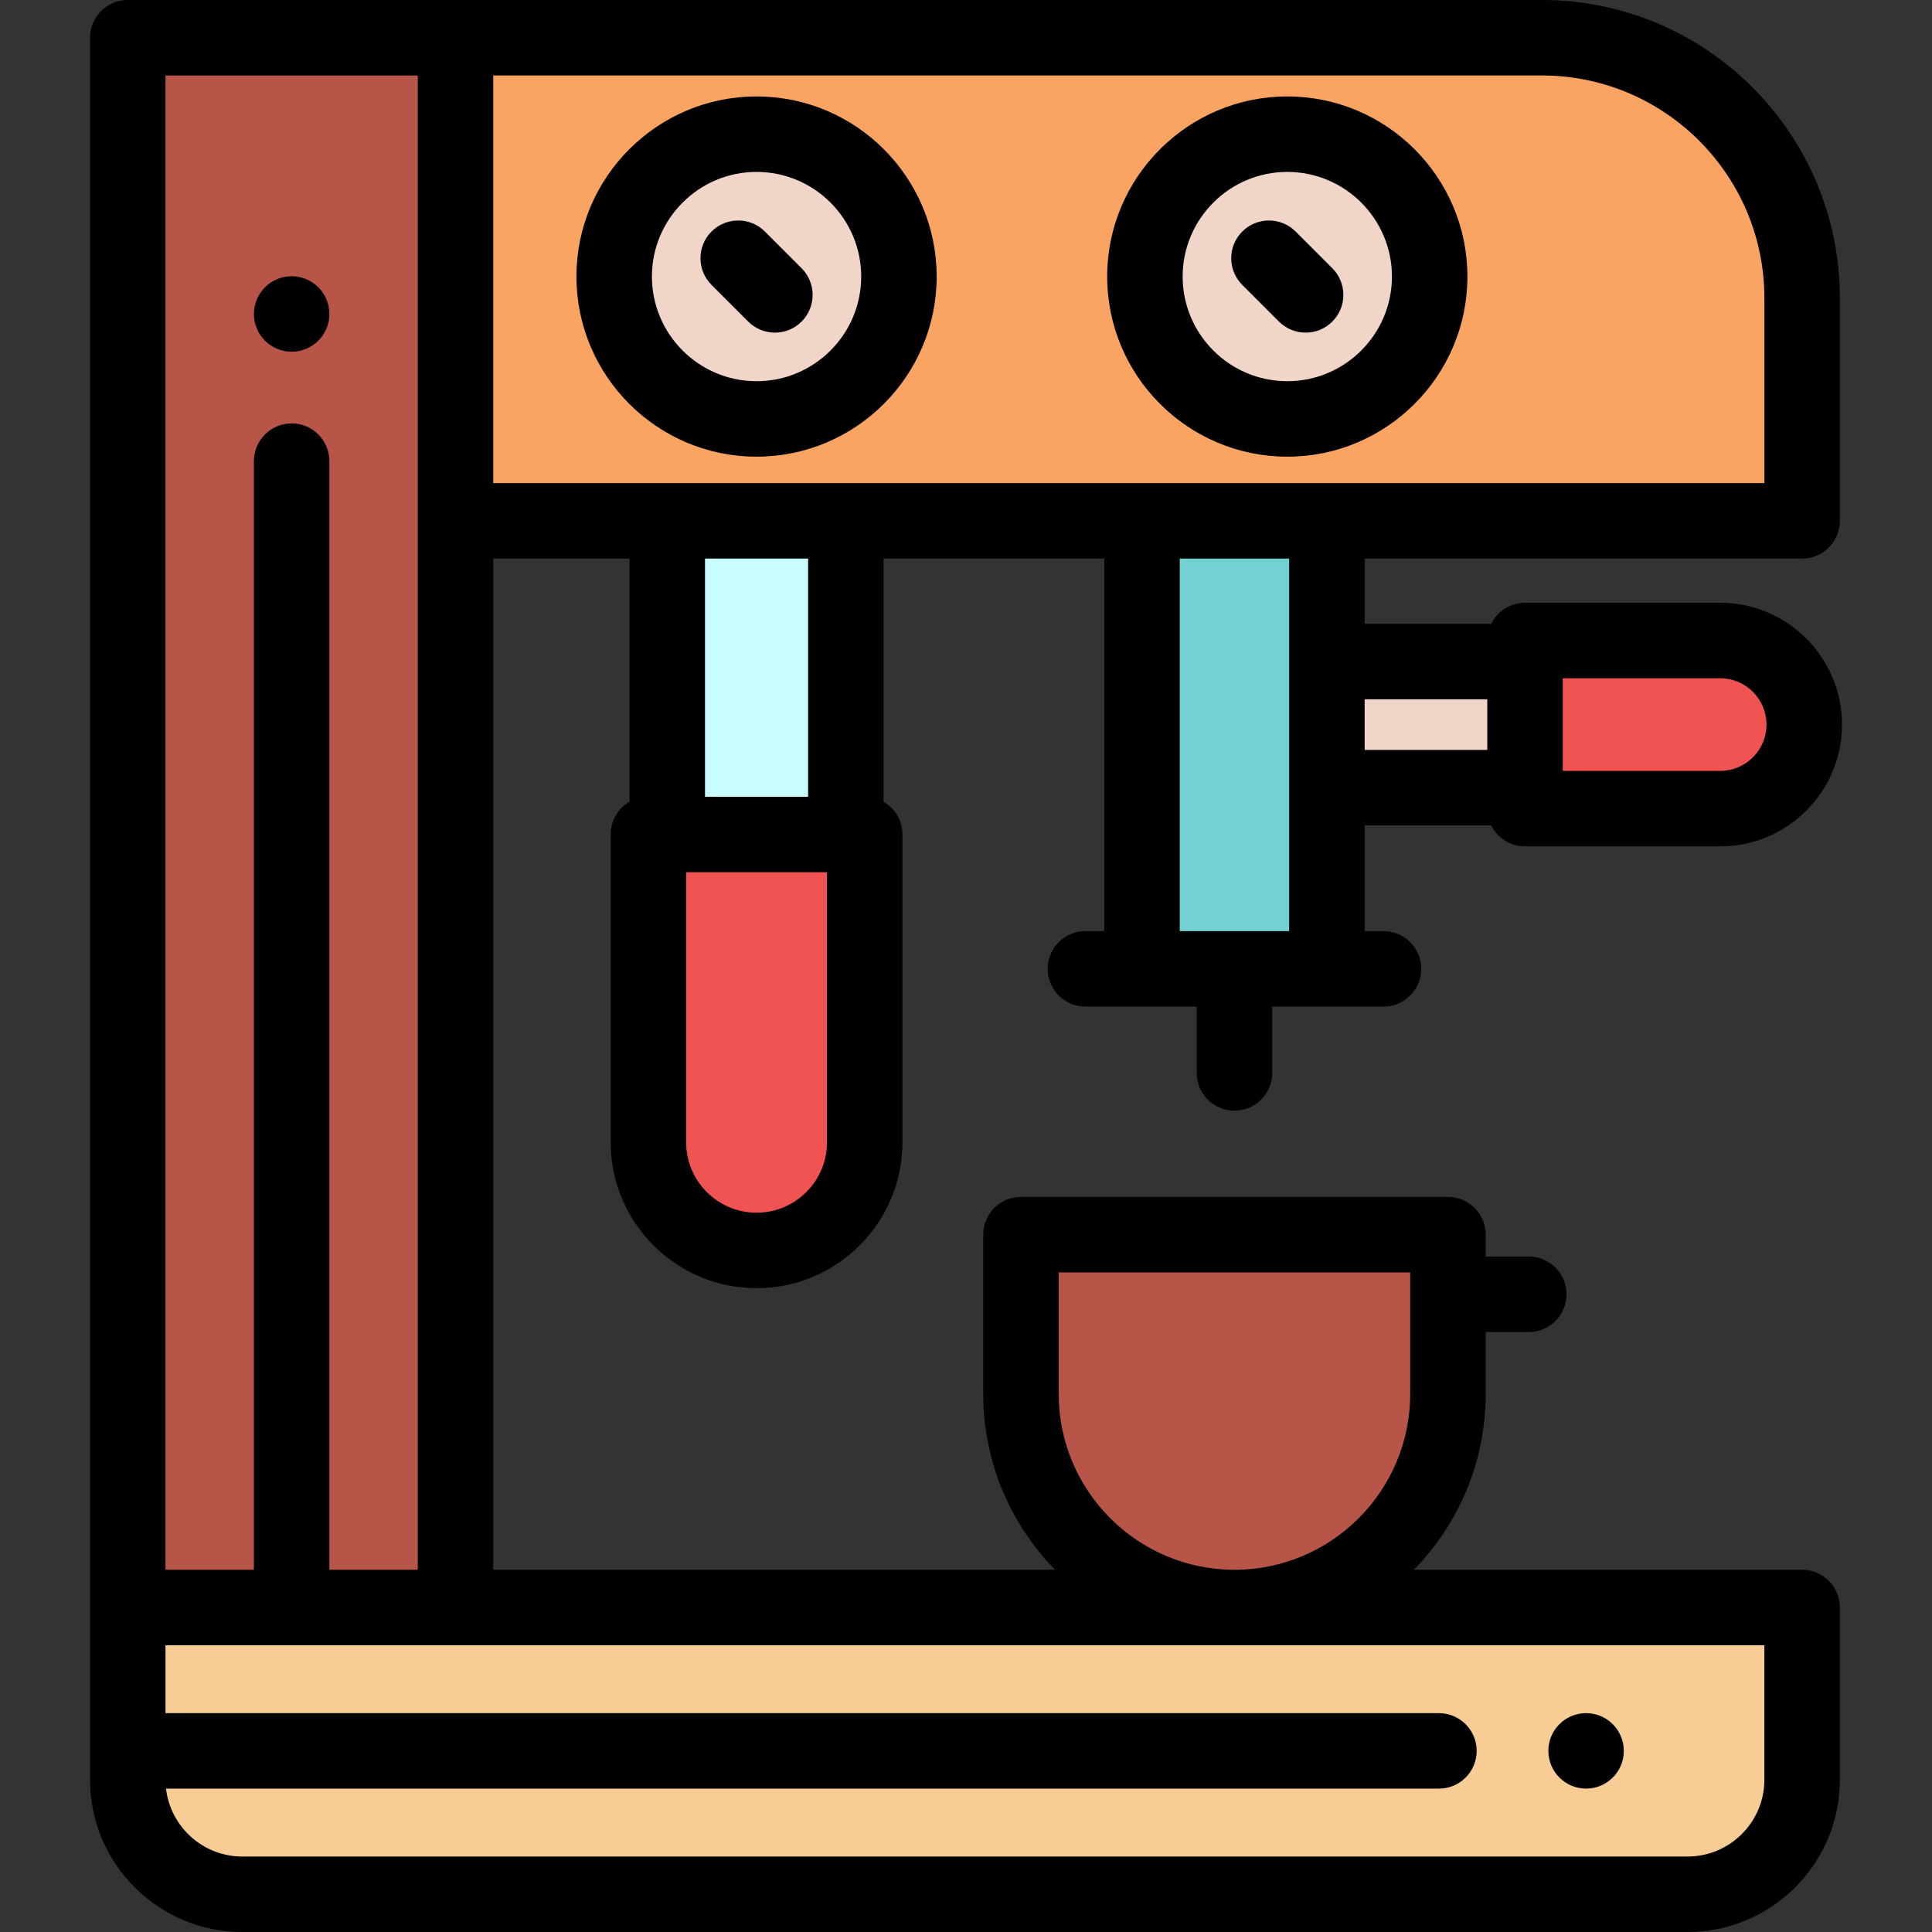 <?xml version="1.0" encoding="iso-8859-1"?>
<!-- Generator: Adobe Illustrator 19.0.0, SVG Export Plug-In . SVG Version: 6.00 Build 0)  -->
<svg version="1.1" id="Capa_1" xmlns="http://www.w3.org/2000/svg"  x="0px" y="0px"
	 viewBox="0 0 512 512" style="enable-background:new 0 0 512 512;" xml:space="preserve">
<rect x="0" y="0" width="512" height="512" fill="#333333" stroke="none"/>
<rect x="176.83" y="138.03" style="fill:#C8FEFF;" width="47.33" height="83.11"/>
<path style="fill:#EF5352;" d="M200.495,331.379L200.495,331.379c-15.83,0-28.663-12.833-28.663-28.663v-81.569h57.326v81.569
	C229.158,318.546,216.325,331.379,200.495,331.379z"/>
<rect x="33.856" y="10" style="fill:#B75548;" width="86.86" height="416.01"/>
<path style="fill:#F9A462;" d="M408.622,10H120.718v128.032h356.861V78.956C477.578,40.873,446.705,10,408.622,10z"/>
<path style="fill:#B75548;" d="M327.145,426.008L327.145,426.008c-31.245,0-56.574-25.329-56.574-56.574v-42.242h113.147v42.242
	C383.718,400.679,358.389,426.008,327.145,426.008z"/>
<rect x="302.641" y="138.03" style="fill:#74D1D2;" width="49" height="118.72"/>
<rect x="351.641" y="175.31" style="fill:#F1D5C9;" width="52.5" height="33.421"/>
<path style="fill:#F7CD95;" d="M64.213,502H447.22c16.766,0,30.358-13.591,30.358-30.358v-45.635H33.856v45.635
	C33.856,488.409,47.447,502,64.213,502z"/>
<circle style="fill:#F1D5C9;" cx="200.5" cy="73.29" r="37.733"/>
<path d="M200.495,121.023c-26.319,0-47.732-21.413-47.732-47.732s21.413-47.732,47.732-47.732s47.732,21.413,47.732,47.732
	C248.227,99.61,226.814,121.023,200.495,121.023z M200.495,45.559c-15.292,0-27.732,12.44-27.732,27.732s12.44,27.732,27.732,27.732
	s27.732-12.44,27.732-27.732S215.787,45.559,200.495,45.559z"/>
<circle style="fill:#F1D5C9;" cx="341.141" cy="73.29" r="37.733"/>
<path d="M341.146,121.023c-26.32,0-47.733-21.413-47.733-47.732s21.413-47.732,47.733-47.732c26.319,0,47.732,21.413,47.732,47.732
	S367.465,121.023,341.146,121.023z M341.146,45.559c-15.292,0-27.733,12.44-27.733,27.732s12.441,27.732,27.733,27.732
	s27.732-12.44,27.732-27.732S356.438,45.559,341.146,45.559z"/>
<path style="fill:#EF5352;" d="M455.869,214.298h-51.725v-44.551h51.725c12.302,0,22.275,9.973,22.275,22.275l0,0
	C478.145,204.325,468.171,214.298,455.869,214.298z"/>
<path d="M477.578,416.008H374.671c11.776-12.015,19.047-28.461,19.047-46.574v-16.435h11.427c5.522,0,10-4.477,10-10
	c0-5.522-4.478-10-10-10h-11.427v-5.808c0-5.522-4.478-10-10-10H270.57c-5.522,0-10,4.478-10,10v42.242
	c0,18.113,7.271,34.559,19.048,46.574h-148.9V148.032h36.114v64.453c-2.989,1.729-5,4.96-5,8.662v81.569
	c0,21.319,17.344,38.663,38.663,38.663s38.663-17.344,38.663-38.663v-81.569c0-3.701-2.011-6.933-5-8.662v-64.453h58.486v98.723h-5
	c-5.522,0-10,4.478-10,10s4.478,10,10,10h29.5v17.578c0,5.522,4.478,10,10,10s10-4.478,10-10v-17.578h29.5c5.522,0,10-4.478,10-10
	c0-5.523-4.478-10-10-10h-5v-28.022h33.536c1.634,3.298,5.035,5.565,8.964,5.565h51.725c17.797,0,32.275-14.479,32.275-32.275
	c0-17.797-14.479-32.275-32.275-32.275h-51.725c-3.929,0-7.329,2.267-8.964,5.564h-33.536v-17.279h115.934c5.522,0,10-4.477,10-10
	V78.956C487.578,35.42,452.158,0,408.622,0H33.855c-5.522,0-10,4.477-10,10v461.643C23.855,493.896,41.96,512,64.214,512h383.007
	c22.253,0,40.357-18.104,40.357-40.357v-45.635C487.578,420.485,483.102,416.008,477.578,416.008z M280.57,369.434v-32.242h93.147
	v32.242c0,25.681-20.893,46.574-46.573,46.574C301.464,416.008,280.57,395.114,280.57,369.434z M219.158,302.716
	c0,10.291-8.372,18.663-18.663,18.663s-18.663-8.372-18.663-18.663v-71.569h37.326L219.158,302.716L219.158,302.716z
	 M214.158,211.146h-27.326v-63.114h27.326V211.146z M468.145,192.023c0,6.768-5.507,12.275-12.275,12.275h-41.725v-24.551h41.725
	C462.638,179.747,468.145,185.254,468.145,192.023z M394.145,185.311v13.421h-32.5v-13.421H394.145z M341.645,246.755h-29v-98.723
	h29V246.755z M467.578,78.956v49.076h-336.86V20h277.904C441.132,20,467.578,46.447,467.578,78.956z M43.855,20h66.862v396.008
	h-23.43V122.206c0-5.522-4.478-10-10-10s-10,4.478-10,10v293.802H43.855V20z M467.578,471.643c0,11.226-9.133,20.357-20.357,20.357
	H64.214c-10.427,0-19.048-7.879-20.222-17.996h337.34c5.522,0,10-4.478,10-10s-4.478-10-10-10H43.855v-17.996h423.723V471.643z"/>
<path d="M205.355,88.151c-2.56,0-5.118-0.977-7.071-2.929l-9.721-9.721c-3.905-3.905-3.905-10.237,0-14.143
	c3.906-3.904,10.236-3.904,14.143,0l9.721,9.721c3.905,3.905,3.905,10.237,0,14.143C210.474,87.175,207.915,88.151,205.355,88.151z"
	/>
<path d="M346.005,88.151c-2.56,0-5.119-0.977-7.071-2.93l-9.72-9.721c-3.905-3.905-3.905-10.236,0.001-14.142
	c3.905-3.904,10.238-3.904,14.142,0.001l9.72,9.721c3.905,3.905,3.905,10.236-0.001,14.142
	C351.123,87.175,348.564,88.151,346.005,88.151z"/>
<circle cx="420.33" cy="464" r="9.998"/>
<circle cx="77.29" cy="83.21" r="9.999"/>
<g>
</g>
<g>
</g>
<g>
</g>
<g>
</g>
<g>
</g>
<g>
</g>
<g>
</g>
<g>
</g>
<g>
</g>
<g>
</g>
<g>
</g>
<g>
</g>
<g>
</g>
<g>
</g>
<g>
</g>
</svg>
